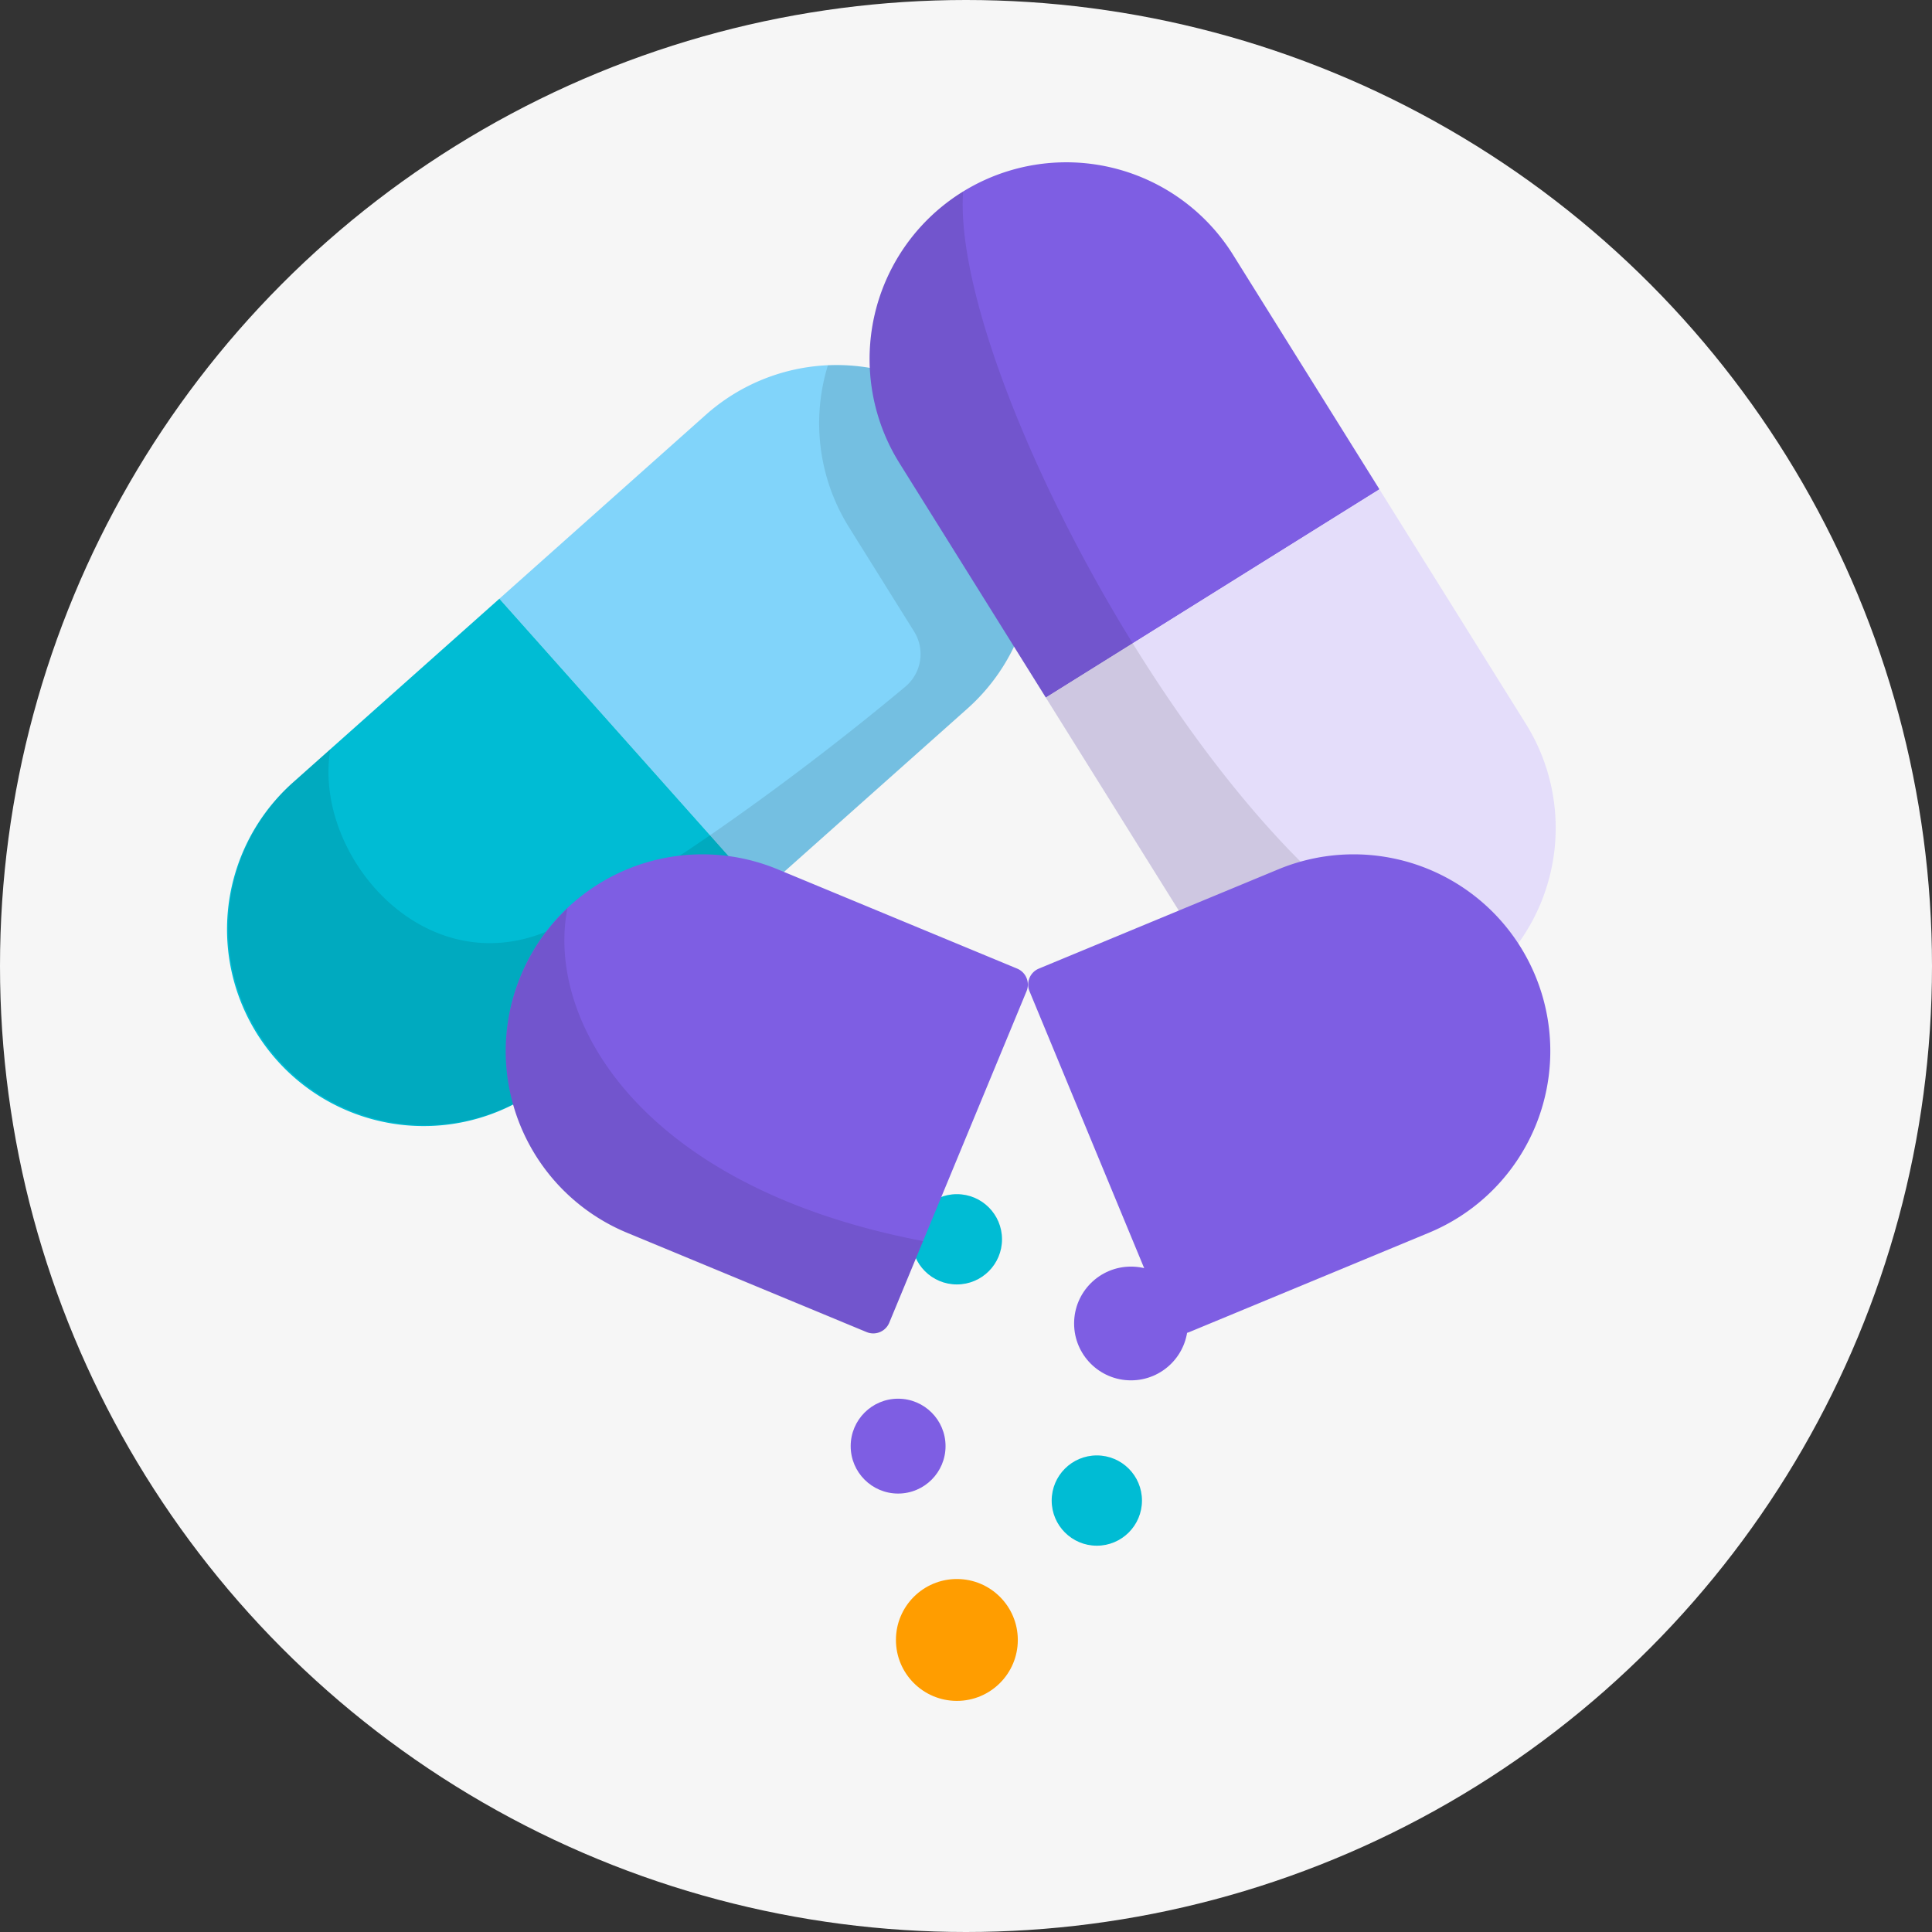 <svg xmlns="http://www.w3.org/2000/svg" width="109" height="109" viewBox="0 0 109 109">
  <rect x="0" y="0" width="109" height="109" fill="#333333" stroke="none"/>
  <g id="Grupo_75184" data-name="Grupo 75184" transform="translate(847 8383.864)">
    <circle id="Elipse_4741" data-name="Elipse 4741" cx="54.5" cy="54.5" r="54.5" transform="translate(-847 -8383.864)" fill="#f6f6f6"/>
    <g id="Grupo_75178" data-name="Grupo 75178" transform="translate(-869.126 -8374.708)">
      <circle id="Elipse_4111" data-name="Elipse 4111" cx="2.676" cy="2.676" r="2.676" transform="translate(70.12 69.756)" fill="#7e5ee3"/>
      <g id="Grupo_70485" data-name="Grupo 70485" transform="translate(73.564 58.216)">
        <circle id="Elipse_4112" data-name="Elipse 4112" cx="2.547" cy="2.547" r="2.547" transform="translate(7.896 14.74)" fill="#00bcd4"/>
        <circle id="Elipse_4113" data-name="Elipse 4113" cx="2.547" cy="2.547" r="2.547" transform="translate(0)" fill="#00bcd4"/>
      </g>
      <circle id="Elipse_4114" data-name="Elipse 4114" cx="3.209" cy="3.209" r="3.209" transform="translate(82.725 62.303)" fill="#7e5ee3"/>
      <circle id="Elipse_4115" data-name="Elipse 4115" cx="3.438" cy="3.438" r="3.438" transform="translate(72.673 79.929)" fill="#ff9d00"/>
      <path id="Trazado_109743" data-name="Trazado 109743" d="M137.2,70.291,125.557,80.664l14.756,16.57,11.648-10.373a11.094,11.094,0,0,0,.907-15.663h0A11.094,11.094,0,0,0,137.2,70.291Z" transform="translate(-75.256 -56.041)" fill="#81d4fa"/>
      <path id="Trazado_109744" data-name="Trazado 109744" d="M38.653,155.6,50.3,145.232,65.057,161.8,53.409,172.175a11.094,11.094,0,0,1-15.663-.907h0A11.094,11.094,0,0,1,38.653,155.6Z" transform="translate(0 -120.609)" fill="#00bcd4"/>
      <path id="Trazado_109745" data-name="Trazado 109745" d="M77.8,71.206a11.071,11.071,0,0,0-8.778-3.7,11.065,11.065,0,0,0,1.191,9.133l3.673,5.884a2.4,2.4,0,0,1-.492,3.109c-6.873,5.743-15.663,11.94-20.261,13.824C46.1,102.332,39.96,95.044,40.952,89.164l-1.987,1.77A11.095,11.095,0,1,0,53.6,107.614l23.3-20.745A11.094,11.094,0,0,0,77.8,71.206Z" transform="translate(-0.188 -56.049)" opacity="0.1" style="isolation: isolate"/>
      <path id="Trazado_109746" data-name="Trazado 109746" d="M250.425,16.97l8.26,13.23,18.822-11.75-8.26-13.23a11.094,11.094,0,0,0-15.286-3.536h0A11.094,11.094,0,0,0,250.425,16.97Z" transform="translate(-177.554 0)" fill="#7e5ee3"/>
      <path id="Trazado_109747" data-name="Trazado 109747" d="M315.654,133.81l-8.26-13.23,18.822-11.75,8.26,13.23a11.094,11.094,0,0,1-3.536,15.286h0A11.094,11.094,0,0,1,315.654,133.81Z" transform="translate(-226.264 -90.378)" fill="#e4ddfa"/>
      <path id="Trazado_109748" data-name="Trazado 109748" d="M282.23,55.053a11.184,11.184,0,0,0,1.4-1.031C270.437,52.084,253.243,20.6,254.018,9.736l-.058.034h0a11.094,11.094,0,0,0-3.536,15.286l16.519,26.461a11.094,11.094,0,0,0,15.286,3.536Z" transform="translate(-177.554 -8.086)" opacity="0.1" style="isolation: isolate"/>
      <path id="Trazado_109749" data-name="Trazado 109749" d="M134.533,251.666l13.508,5.6a.976.976,0,0,0,1.276-.529l7.744-18.7a.976.976,0,0,0-.528-1.276l-13.508-5.6a11.094,11.094,0,0,0-14.5,6h0A11.094,11.094,0,0,0,134.533,251.666Z" transform="translate(-77.02 -191.27)" fill="#7e5ee3"/>
      <path id="Trazado_109750" data-name="Trazado 109750" d="M149.317,271.583l1.907-4.6c-15.954-3.036-21.311-12.465-20.062-18.778a11.05,11.05,0,0,0-2.633,3.82h0a11.094,11.094,0,0,0,6,14.5l13.508,5.6A.976.976,0,0,0,149.317,271.583Z" transform="translate(-77.021 -206.12)" opacity="0.1" style="isolation: isolate"/>
      <path id="Trazado_109751" data-name="Trazado 109751" d="M324.122,251.666l-13.508,5.6a.976.976,0,0,1-1.276-.529l-7.744-18.7a.976.976,0,0,1,.528-1.276l13.508-5.6a11.094,11.094,0,0,1,14.5,6h0A11.094,11.094,0,0,1,324.122,251.666Z" transform="translate(-221.386 -191.27)" fill="#7e5ee3"/>
    </g>
  </g>
</svg>
